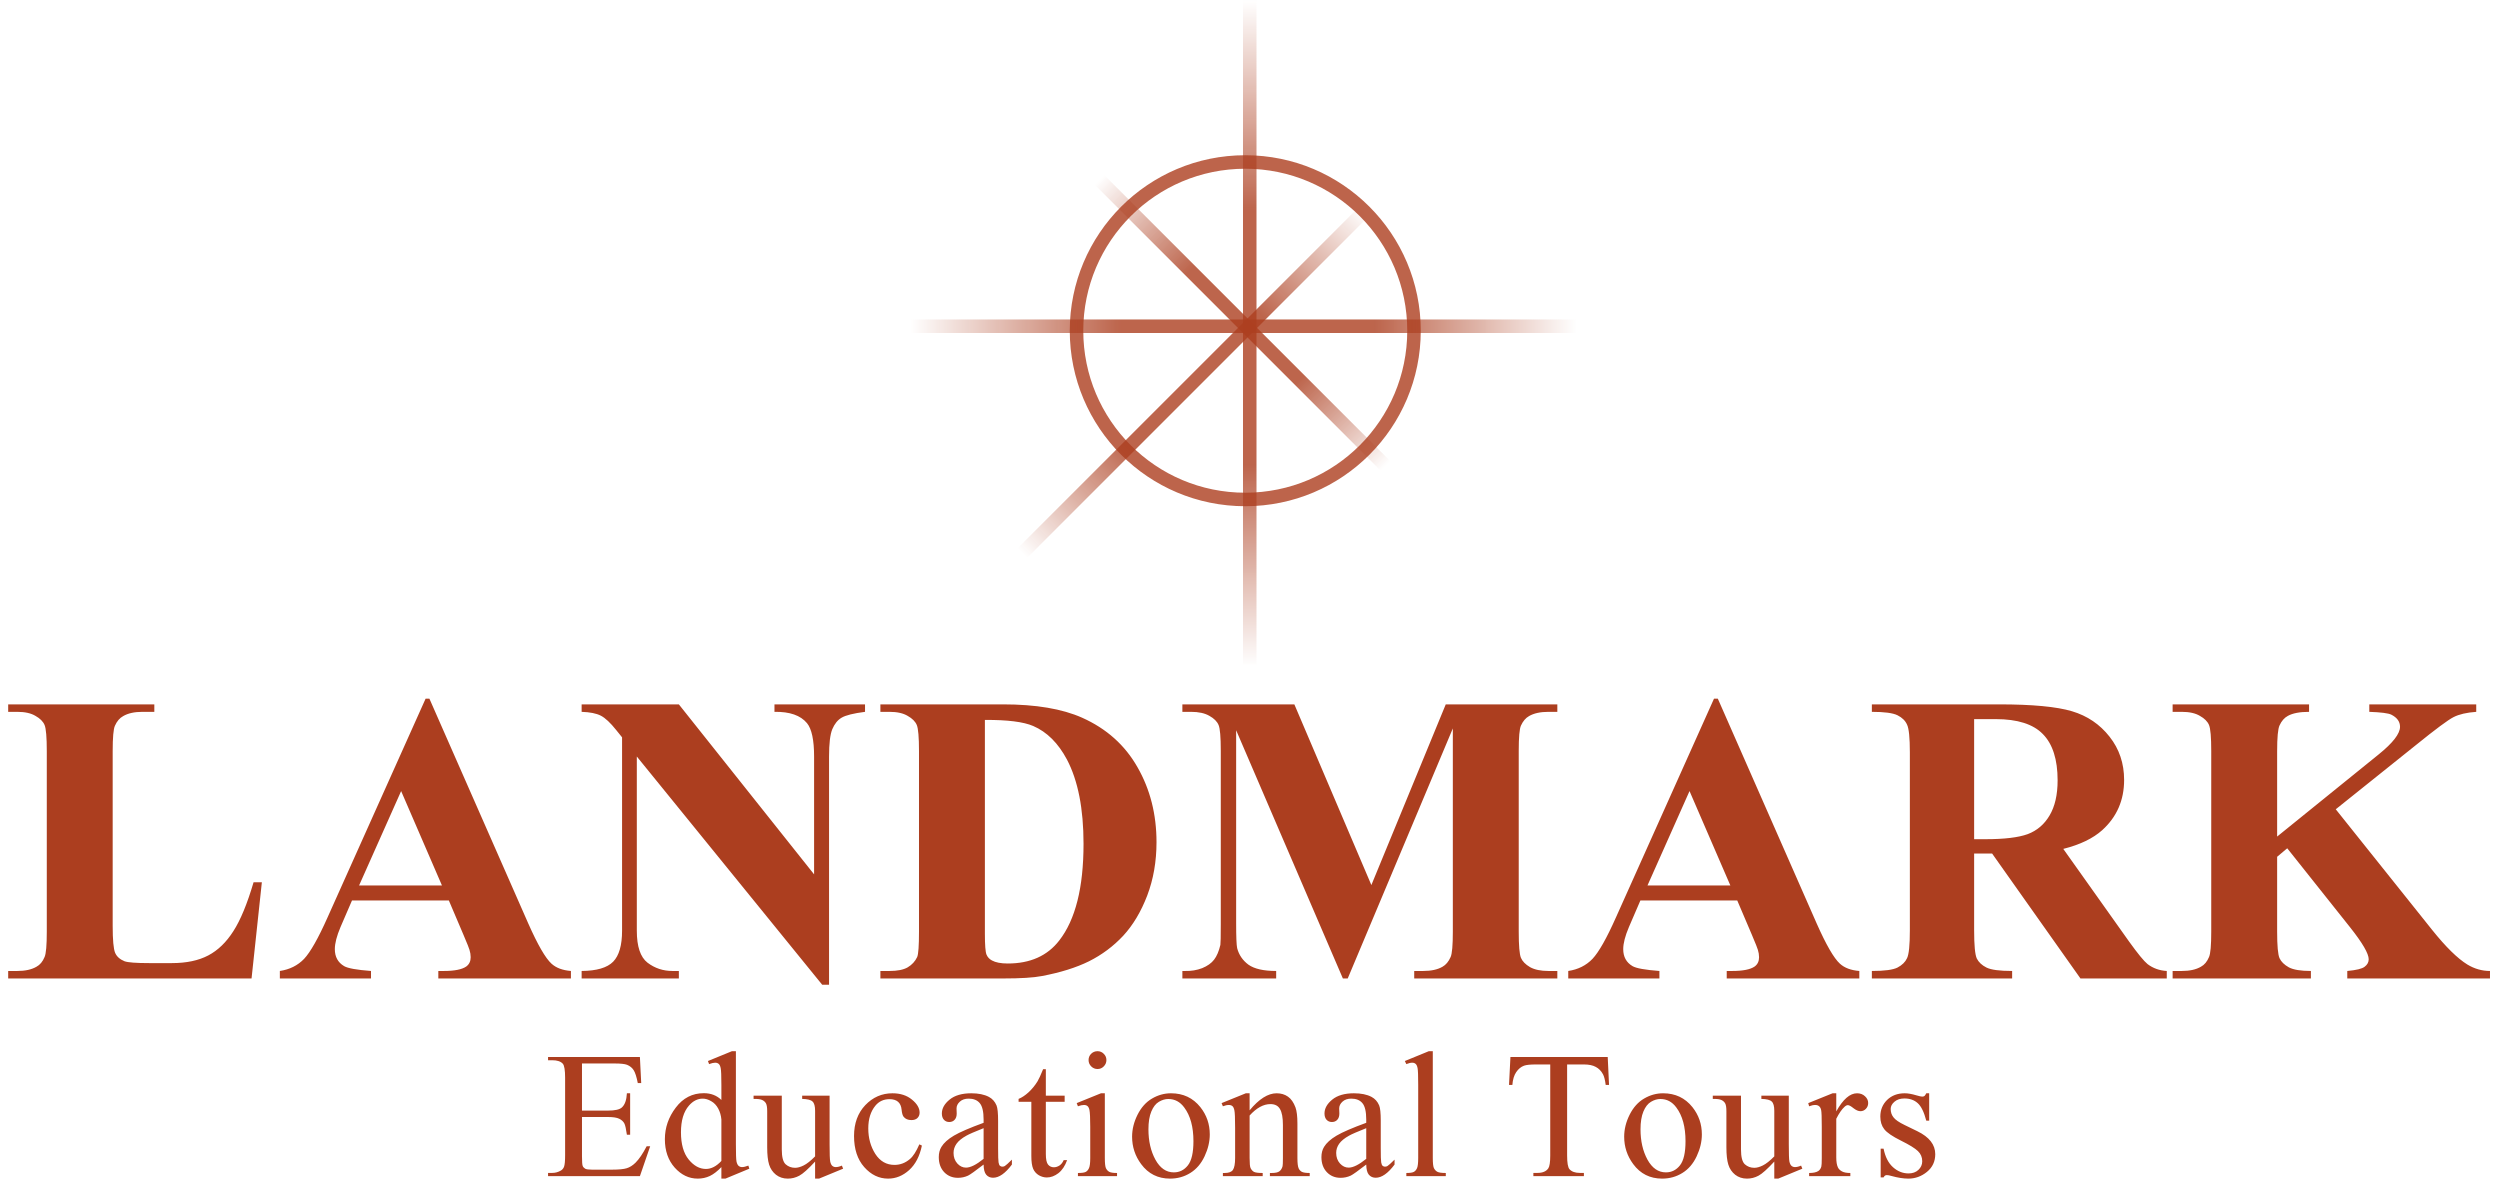 <svg width="179" height="85" viewBox="0 0 179 85" fill="none" xmlns="http://www.w3.org/2000/svg">
<g clip-path="url(#clip0_12_521)">
<path d="M77.079 23.68C77.079 17.008 82.489 11.598 89.161 11.598V11.598C95.834 11.598 101.243 17.008 101.243 23.68V23.68C101.243 30.352 95.834 35.762 89.161 35.762V35.762C82.489 35.762 77.079 30.352 77.079 23.68V23.68Z" stroke="#AC3E1F" stroke-opacity="0.8" stroke-width="0.967"/>
<line x1="89.482" y1="0" x2="89.482" y2="47.682" stroke="url(#paint0_linear_12_521)" stroke-opacity="0.8" stroke-width="0.967"/>
<line x1="65.157" y1="23.358" x2="112.84" y2="23.358" stroke="url(#paint1_linear_12_521)" stroke-opacity="0.8" stroke-width="0.967"/>
<line x1="73.194" y1="39.608" x2="97.679" y2="15.123" stroke="url(#paint2_linear_12_521)" stroke-opacity="0.8" stroke-width="0.967"/>
<line x1="78.711" y1="12.868" x2="99.214" y2="33.371" stroke="url(#paint3_linear_12_521)" stroke-opacity="0.8" stroke-width="0.967"/>
</g>
<path d="M18.749 63.169L18.011 70.058H0.586V69.522H1.237C1.806 69.522 2.265 69.421 2.612 69.218C2.863 69.083 3.056 68.852 3.191 68.524C3.297 68.292 3.35 67.684 3.35 66.7V53.79C3.35 52.787 3.297 52.16 3.191 51.909C3.085 51.658 2.868 51.441 2.54 51.258C2.221 51.065 1.787 50.968 1.237 50.968H0.586V50.433H11.05V50.968H10.196C9.626 50.968 9.168 51.069 8.821 51.272C8.57 51.407 8.372 51.639 8.227 51.967C8.121 52.198 8.068 52.806 8.068 53.79V66.295C8.068 67.298 8.126 67.94 8.242 68.22C8.358 68.49 8.584 68.692 8.922 68.828C9.163 68.914 9.747 68.958 10.673 68.958H12.309C13.351 68.958 14.219 68.774 14.914 68.408C15.609 68.041 16.207 67.462 16.709 66.671C17.22 65.88 17.702 64.712 18.156 63.169H18.749ZM32.136 64.471H25.204L24.379 66.382C24.109 67.018 23.974 67.544 23.974 67.959C23.974 68.509 24.196 68.914 24.64 69.175C24.9 69.329 25.542 69.445 26.564 69.522V70.058H20.037V69.522C20.742 69.416 21.32 69.127 21.774 68.654C22.227 68.171 22.787 67.182 23.453 65.687L30.472 50.027H30.747L37.824 66.121C38.5 67.645 39.054 68.606 39.489 69.001C39.817 69.3 40.28 69.474 40.878 69.522V70.058H31.384V69.522H31.775C32.537 69.522 33.072 69.416 33.381 69.204C33.593 69.049 33.7 68.828 33.7 68.538C33.7 68.364 33.671 68.186 33.613 68.002C33.593 67.916 33.449 67.554 33.178 66.917L32.136 64.471ZM31.644 63.4L28.721 56.641L25.71 63.4H31.644ZM48.606 50.433L58.289 62.604V54.167C58.289 52.989 58.12 52.193 57.782 51.779C57.319 51.219 56.542 50.949 55.452 50.968V50.433H61.936V50.968C61.106 51.074 60.547 51.214 60.257 51.388C59.977 51.552 59.755 51.827 59.591 52.213C59.437 52.589 59.36 53.24 59.36 54.167V70.506H58.868L45.596 54.167V66.642C45.596 67.771 45.852 68.533 46.363 68.929C46.884 69.324 47.478 69.522 48.143 69.522H48.606V70.058H41.645V69.522C42.726 69.513 43.478 69.291 43.903 68.856C44.327 68.422 44.54 67.684 44.54 66.642V52.792L44.12 52.271C43.705 51.75 43.338 51.407 43.02 51.243C42.702 51.079 42.243 50.987 41.645 50.968V50.433H48.606ZM63.036 70.058V69.522H63.687C64.256 69.522 64.691 69.435 64.99 69.262C65.298 69.078 65.525 68.832 65.67 68.524C65.757 68.321 65.8 67.713 65.8 66.7V53.79C65.8 52.787 65.747 52.16 65.641 51.909C65.535 51.658 65.318 51.441 64.99 51.258C64.671 51.065 64.237 50.968 63.687 50.968H63.036V50.433H71.821C74.165 50.433 76.052 50.751 77.48 51.388C79.226 52.169 80.548 53.351 81.445 54.934C82.352 56.516 82.806 58.306 82.806 60.303C82.806 61.683 82.584 62.956 82.14 64.124C81.696 65.282 81.122 66.242 80.418 67.004C79.713 67.757 78.898 68.364 77.972 68.828C77.055 69.281 75.931 69.633 74.6 69.884C74.011 70 73.085 70.058 71.821 70.058H63.036ZM70.518 51.547V66.859C70.518 67.67 70.557 68.167 70.634 68.35C70.711 68.533 70.841 68.673 71.025 68.77C71.285 68.914 71.662 68.987 72.154 68.987C73.765 68.987 74.995 68.437 75.844 67.337C77.002 65.851 77.581 63.545 77.581 60.419C77.581 57.901 77.185 55.889 76.394 54.384C75.767 53.206 74.961 52.406 73.977 51.981C73.283 51.682 72.13 51.537 70.518 51.547ZM98.19 63.371L103.516 50.433H111.505V50.968H110.868C110.289 50.968 109.826 51.069 109.479 51.272C109.238 51.407 109.045 51.634 108.9 51.952C108.794 52.184 108.741 52.787 108.741 53.761V66.7C108.741 67.703 108.794 68.331 108.9 68.582C109.006 68.832 109.223 69.054 109.551 69.247C109.879 69.43 110.318 69.522 110.868 69.522H111.505V70.058H101.258V69.522H101.895C102.474 69.522 102.937 69.421 103.285 69.218C103.526 69.083 103.719 68.852 103.864 68.524C103.97 68.292 104.023 67.684 104.023 66.7V52.155L96.497 70.058H96.15L88.508 52.285V66.107C88.508 67.072 88.532 67.665 88.58 67.887C88.706 68.369 88.976 68.765 89.391 69.073C89.815 69.373 90.476 69.522 91.374 69.522V70.058H84.658V69.522H84.861C85.295 69.532 85.7 69.464 86.076 69.32C86.453 69.165 86.737 68.963 86.93 68.712C87.123 68.461 87.273 68.109 87.379 67.655C87.398 67.549 87.408 67.057 87.408 66.179V53.761C87.408 52.767 87.355 52.15 87.249 51.909C87.143 51.658 86.926 51.441 86.597 51.258C86.269 51.065 85.831 50.968 85.281 50.968H84.658V50.433H92.676L98.19 63.371ZM124.386 64.471H117.453L116.629 66.382C116.358 67.018 116.223 67.544 116.223 67.959C116.223 68.509 116.445 68.914 116.889 69.175C117.15 69.329 117.791 69.445 118.814 69.522V70.058H112.287V69.522C112.991 69.416 113.57 69.127 114.023 68.654C114.477 68.171 115.037 67.182 115.702 65.687L122.722 50.027H122.997L130.074 66.121C130.749 67.645 131.304 68.606 131.738 69.001C132.066 69.3 132.529 69.474 133.128 69.522V70.058H123.633V69.522H124.024C124.786 69.522 125.322 69.416 125.631 69.204C125.843 69.049 125.949 68.828 125.949 68.538C125.949 68.364 125.92 68.186 125.862 68.002C125.843 67.916 125.698 67.554 125.428 66.917L124.386 64.471ZM123.894 63.4L120.97 56.641L117.96 63.4H123.894ZM141.348 61.114V66.613C141.348 67.674 141.411 68.345 141.536 68.625C141.671 68.895 141.903 69.112 142.231 69.276C142.559 69.44 143.172 69.522 144.069 69.522V70.058H134.025V69.522C134.932 69.522 135.544 69.44 135.863 69.276C136.191 69.103 136.418 68.881 136.543 68.61C136.678 68.34 136.746 67.674 136.746 66.613V53.877C136.746 52.816 136.678 52.15 136.543 51.88C136.418 51.6 136.191 51.378 135.863 51.214C135.535 51.05 134.922 50.968 134.025 50.968V50.433H143.143C145.516 50.433 147.253 50.597 148.353 50.925C149.453 51.253 150.35 51.861 151.045 52.748C151.739 53.626 152.087 54.659 152.087 55.845C152.087 57.293 151.566 58.489 150.524 59.435C149.858 60.033 148.927 60.481 147.731 60.781L152.449 67.424C153.066 68.282 153.505 68.818 153.766 69.03C154.161 69.329 154.62 69.493 155.141 69.522V70.058H148.961L142.636 61.114H141.348ZM141.348 51.489V60.086H142.173C143.514 60.086 144.518 59.965 145.183 59.724C145.849 59.473 146.37 59.029 146.746 58.393C147.132 57.746 147.325 56.907 147.325 55.874C147.325 54.379 146.973 53.274 146.269 52.56C145.574 51.846 144.45 51.489 142.897 51.489H141.348ZM167.24 57.944L174.143 66.584C175.118 67.8 175.957 68.625 176.662 69.059C177.173 69.368 177.713 69.522 178.283 69.522V70.058H168.065V69.522C168.711 69.464 169.126 69.363 169.309 69.218C169.502 69.073 169.599 68.895 169.599 68.683C169.599 68.278 169.155 67.515 168.267 66.396L163.766 60.737L163.043 61.345V66.7C163.043 67.723 163.101 68.359 163.216 68.61C163.332 68.861 163.554 69.078 163.882 69.262C164.21 69.435 164.736 69.522 165.46 69.522V70.058H155.56V69.522H156.212C156.781 69.522 157.239 69.421 157.586 69.218C157.837 69.083 158.03 68.852 158.165 68.524C158.272 68.292 158.325 67.684 158.325 66.7V53.79C158.325 52.787 158.272 52.16 158.165 51.909C158.059 51.658 157.842 51.441 157.514 51.258C157.196 51.065 156.762 50.968 156.212 50.968H155.56V50.433H165.329V50.968C164.664 50.968 164.157 51.065 163.81 51.258C163.559 51.393 163.361 51.619 163.216 51.938C163.101 52.179 163.043 52.797 163.043 53.79V59.898L170.323 54.007C171.336 53.187 171.842 52.531 171.842 52.039C171.842 51.672 171.635 51.383 171.22 51.171C171.008 51.065 170.482 50.997 169.642 50.968V50.433H177.298V50.968C176.613 51.016 176.073 51.142 175.677 51.344C175.292 51.537 174.394 52.203 172.986 53.342L167.24 57.944Z" fill="#AC3E1F"/>
<path d="M41.67 76.145V79.518H43.545C44.032 79.518 44.357 79.445 44.521 79.298C44.739 79.105 44.861 78.765 44.886 78.279H45.118V81.249H44.886C44.827 80.833 44.768 80.567 44.709 80.45C44.634 80.303 44.51 80.187 44.338 80.103C44.166 80.02 43.902 79.978 43.545 79.978H41.67V82.79C41.67 83.168 41.687 83.399 41.721 83.483C41.754 83.562 41.813 83.627 41.897 83.678C41.981 83.724 42.14 83.747 42.375 83.747H43.822C44.305 83.747 44.655 83.713 44.873 83.646C45.091 83.579 45.301 83.447 45.502 83.25C45.763 82.99 46.029 82.597 46.301 82.073H46.553L45.817 84.213H39.241V83.98H39.543C39.745 83.98 39.936 83.931 40.116 83.835C40.25 83.768 40.34 83.667 40.387 83.533C40.437 83.399 40.462 83.124 40.462 82.709V77.165C40.462 76.624 40.407 76.29 40.298 76.164C40.148 75.997 39.896 75.913 39.543 75.913H39.241V75.68H45.817L45.911 77.549H45.666C45.578 77.1 45.479 76.792 45.37 76.624C45.265 76.456 45.108 76.328 44.898 76.24C44.73 76.177 44.435 76.145 44.011 76.145H41.67ZM51.651 83.564C51.37 83.858 51.096 84.07 50.827 84.2C50.559 84.326 50.269 84.389 49.959 84.389C49.33 84.389 48.78 84.126 48.31 83.602C47.84 83.074 47.605 82.396 47.605 81.57C47.605 80.743 47.865 79.988 48.386 79.304C48.906 78.616 49.575 78.272 50.393 78.272C50.901 78.272 51.32 78.434 51.651 78.757V77.694C51.651 77.035 51.635 76.63 51.601 76.479C51.572 76.328 51.523 76.225 51.456 76.171C51.389 76.116 51.305 76.089 51.205 76.089C51.096 76.089 50.951 76.123 50.77 76.19L50.689 75.969L52.407 75.265H52.69V81.928C52.69 82.604 52.704 83.017 52.734 83.168C52.767 83.315 52.818 83.418 52.885 83.476C52.956 83.535 53.038 83.564 53.13 83.564C53.243 83.564 53.394 83.529 53.583 83.457L53.652 83.678L51.941 84.389H51.651V83.564ZM51.651 83.124V80.154C51.626 79.869 51.551 79.609 51.425 79.374C51.299 79.139 51.131 78.963 50.922 78.845C50.716 78.723 50.515 78.662 50.317 78.662C49.948 78.662 49.619 78.828 49.33 79.16C48.948 79.596 48.757 80.234 48.757 81.073C48.757 81.92 48.941 82.57 49.311 83.023C49.68 83.472 50.091 83.697 50.544 83.697C50.926 83.697 51.295 83.506 51.651 83.124ZM59.399 78.449V81.941C59.399 82.608 59.413 83.017 59.443 83.168C59.476 83.315 59.527 83.418 59.594 83.476C59.665 83.535 59.747 83.564 59.839 83.564C59.969 83.564 60.116 83.529 60.28 83.457L60.368 83.678L58.644 84.389H58.361V83.168C57.865 83.705 57.488 84.043 57.228 84.181C56.968 84.32 56.693 84.389 56.404 84.389C56.081 84.389 55.799 84.296 55.56 84.112C55.325 83.923 55.162 83.682 55.069 83.388C54.977 83.095 54.931 82.679 54.931 82.142V79.569C54.931 79.296 54.902 79.107 54.843 79.002C54.784 78.897 54.696 78.818 54.579 78.763C54.465 78.704 54.258 78.677 53.956 78.681V78.449H55.976V82.306C55.976 82.843 56.068 83.195 56.252 83.363C56.441 83.531 56.668 83.615 56.932 83.615C57.112 83.615 57.316 83.558 57.542 83.445C57.773 83.332 58.046 83.115 58.361 82.797V79.531C58.361 79.204 58.3 78.983 58.178 78.87C58.061 78.753 57.813 78.69 57.435 78.681V78.449H59.399ZM66.007 82.023C65.852 82.782 65.548 83.367 65.095 83.778C64.642 84.185 64.14 84.389 63.591 84.389C62.936 84.389 62.366 84.114 61.879 83.564C61.393 83.015 61.149 82.272 61.149 81.337C61.149 80.431 61.418 79.695 61.955 79.128C62.496 78.562 63.144 78.279 63.899 78.279C64.466 78.279 64.931 78.43 65.296 78.732C65.661 79.03 65.844 79.34 65.844 79.663C65.844 79.822 65.791 79.953 65.686 80.053C65.586 80.15 65.443 80.198 65.258 80.198C65.011 80.198 64.824 80.118 64.698 79.959C64.627 79.871 64.579 79.703 64.554 79.455C64.533 79.208 64.449 79.019 64.302 78.889C64.155 78.763 63.952 78.7 63.691 78.7C63.272 78.7 62.934 78.856 62.678 79.166C62.339 79.577 62.169 80.12 62.169 80.796C62.169 81.484 62.337 82.092 62.672 82.621C63.012 83.145 63.469 83.407 64.044 83.407C64.455 83.407 64.824 83.267 65.151 82.986C65.382 82.793 65.606 82.442 65.825 81.935L66.007 82.023ZM70.426 83.382C69.834 83.839 69.463 84.103 69.312 84.175C69.085 84.28 68.844 84.332 68.588 84.332C68.19 84.332 67.861 84.196 67.6 83.923C67.344 83.65 67.217 83.292 67.217 82.847C67.217 82.566 67.279 82.323 67.405 82.117C67.577 81.832 67.875 81.563 68.299 81.312C68.727 81.06 69.436 80.754 70.426 80.393V80.166C70.426 79.592 70.334 79.197 70.149 78.983C69.969 78.769 69.704 78.662 69.356 78.662C69.092 78.662 68.882 78.734 68.727 78.876C68.567 79.019 68.488 79.183 68.488 79.367L68.5 79.732C68.5 79.925 68.45 80.074 68.349 80.179C68.253 80.284 68.125 80.336 67.965 80.336C67.81 80.336 67.682 80.282 67.582 80.173C67.485 80.064 67.437 79.915 67.437 79.726C67.437 79.365 67.621 79.034 67.991 78.732C68.36 78.43 68.878 78.279 69.545 78.279C70.057 78.279 70.476 78.365 70.803 78.537C71.051 78.667 71.233 78.87 71.351 79.147C71.426 79.327 71.464 79.697 71.464 80.254V82.212C71.464 82.761 71.475 83.099 71.496 83.225C71.516 83.346 71.55 83.428 71.596 83.47C71.647 83.512 71.703 83.533 71.766 83.533C71.833 83.533 71.892 83.518 71.942 83.489C72.03 83.434 72.2 83.281 72.452 83.029V83.382C71.982 84.011 71.533 84.326 71.105 84.326C70.9 84.326 70.736 84.254 70.615 84.112C70.493 83.969 70.43 83.726 70.426 83.382ZM70.426 82.973V80.777C69.792 81.028 69.383 81.207 69.199 81.312C68.867 81.496 68.63 81.689 68.488 81.891C68.345 82.092 68.274 82.312 68.274 82.551C68.274 82.853 68.364 83.105 68.544 83.306C68.725 83.504 68.932 83.602 69.167 83.602C69.486 83.602 69.906 83.392 70.426 82.973ZM74.882 76.555V78.449H76.229V78.889H74.882V82.627C74.882 83 74.935 83.252 75.039 83.382C75.148 83.512 75.287 83.577 75.455 83.577C75.593 83.577 75.727 83.535 75.858 83.451C75.987 83.363 76.088 83.235 76.159 83.067H76.405C76.258 83.478 76.05 83.789 75.782 83.999C75.513 84.204 75.237 84.307 74.951 84.307C74.758 84.307 74.57 84.254 74.385 84.15C74.2 84.04 74.064 83.887 73.976 83.69C73.888 83.489 73.844 83.181 73.844 82.765V78.889H72.931V78.681C73.162 78.589 73.397 78.434 73.636 78.216C73.879 77.993 74.096 77.731 74.284 77.429C74.381 77.27 74.515 76.978 74.687 76.555H74.882ZM78.583 75.265C78.76 75.265 78.909 75.328 79.03 75.453C79.156 75.575 79.219 75.724 79.219 75.9C79.219 76.076 79.156 76.227 79.03 76.353C78.909 76.479 78.76 76.542 78.583 76.542C78.407 76.542 78.256 76.479 78.13 76.353C78.004 76.227 77.942 76.076 77.942 75.9C77.942 75.724 78.002 75.575 78.124 75.453C78.25 75.328 78.403 75.265 78.583 75.265ZM79.106 78.279V82.91C79.106 83.271 79.131 83.512 79.181 83.634C79.236 83.751 79.313 83.839 79.414 83.898C79.519 83.957 79.708 83.986 79.98 83.986V84.213H77.18V83.986C77.461 83.986 77.65 83.959 77.746 83.904C77.843 83.85 77.918 83.76 77.973 83.634C78.032 83.508 78.061 83.267 78.061 82.91V80.689C78.061 80.064 78.042 79.659 78.004 79.474C77.975 79.34 77.929 79.248 77.866 79.197C77.803 79.143 77.717 79.116 77.608 79.116C77.491 79.116 77.348 79.147 77.18 79.21L77.092 78.983L78.829 78.279H79.106ZM83.845 78.279C84.718 78.279 85.418 78.61 85.947 79.273C86.396 79.839 86.62 80.49 86.62 81.224C86.62 81.74 86.496 82.262 86.249 82.79C86.001 83.319 85.659 83.718 85.223 83.986C84.791 84.254 84.309 84.389 83.776 84.389C82.908 84.389 82.218 84.043 81.706 83.35C81.274 82.767 81.058 82.113 81.058 81.387C81.058 80.859 81.188 80.334 81.448 79.814C81.712 79.29 82.058 78.904 82.486 78.656C82.914 78.404 83.367 78.279 83.845 78.279ZM83.65 78.688C83.428 78.688 83.203 78.755 82.977 78.889C82.754 79.019 82.574 79.25 82.436 79.581C82.297 79.913 82.228 80.338 82.228 80.859C82.228 81.698 82.394 82.421 82.725 83.029C83.061 83.638 83.501 83.942 84.046 83.942C84.453 83.942 84.789 83.774 85.053 83.439C85.318 83.103 85.45 82.526 85.45 81.708C85.45 80.684 85.23 79.879 84.789 79.292C84.491 78.889 84.112 78.688 83.65 78.688ZM89.472 79.499C90.147 78.686 90.791 78.279 91.404 78.279C91.718 78.279 91.989 78.358 92.216 78.518C92.442 78.673 92.622 78.931 92.757 79.292C92.849 79.543 92.895 79.929 92.895 80.45V82.91C92.895 83.275 92.924 83.522 92.983 83.653C93.029 83.757 93.103 83.839 93.203 83.898C93.308 83.957 93.499 83.986 93.776 83.986V84.213H90.925V83.986H91.045C91.314 83.986 91.5 83.946 91.605 83.866C91.714 83.782 91.79 83.661 91.832 83.501C91.848 83.439 91.857 83.241 91.857 82.91V80.55C91.857 80.026 91.788 79.646 91.649 79.411C91.515 79.172 91.286 79.053 90.963 79.053C90.464 79.053 89.967 79.325 89.472 79.871V82.91C89.472 83.3 89.495 83.541 89.541 83.634C89.6 83.755 89.68 83.846 89.78 83.904C89.885 83.959 90.095 83.986 90.409 83.986V84.213H87.559V83.986H87.685C87.978 83.986 88.176 83.913 88.276 83.766C88.381 83.615 88.434 83.329 88.434 82.91V80.77C88.434 80.078 88.417 79.657 88.383 79.506C88.354 79.355 88.306 79.252 88.239 79.197C88.176 79.143 88.09 79.116 87.981 79.116C87.863 79.116 87.723 79.147 87.559 79.21L87.465 78.983L89.201 78.279H89.472V79.499ZM97.823 83.382C97.232 83.839 96.861 84.103 96.71 84.175C96.483 84.28 96.242 84.332 95.986 84.332C95.587 84.332 95.258 84.196 94.998 83.923C94.742 83.65 94.614 83.292 94.614 82.847C94.614 82.566 94.677 82.323 94.803 82.117C94.975 81.832 95.273 81.563 95.697 81.312C96.124 81.06 96.833 80.754 97.823 80.393V80.166C97.823 79.592 97.731 79.197 97.546 78.983C97.366 78.769 97.102 78.662 96.754 78.662C96.489 78.662 96.28 78.734 96.124 78.876C95.965 79.019 95.885 79.183 95.885 79.367L95.898 79.732C95.898 79.925 95.847 80.074 95.747 80.179C95.65 80.284 95.522 80.336 95.363 80.336C95.208 80.336 95.08 80.282 94.979 80.173C94.883 80.064 94.834 79.915 94.834 79.726C94.834 79.365 95.019 79.034 95.388 78.732C95.757 78.43 96.275 78.279 96.942 78.279C97.454 78.279 97.874 78.365 98.201 78.537C98.448 78.667 98.631 78.87 98.748 79.147C98.824 79.327 98.862 79.697 98.862 80.254V82.212C98.862 82.761 98.872 83.099 98.893 83.225C98.914 83.346 98.948 83.428 98.994 83.47C99.044 83.512 99.101 83.533 99.164 83.533C99.231 83.533 99.29 83.518 99.34 83.489C99.428 83.434 99.598 83.281 99.85 83.029V83.382C99.38 84.011 98.931 84.326 98.503 84.326C98.297 84.326 98.134 84.254 98.012 84.112C97.891 83.969 97.828 83.726 97.823 83.382ZM97.823 82.973V80.777C97.19 81.028 96.781 81.207 96.596 81.312C96.265 81.496 96.028 81.689 95.885 81.891C95.743 82.092 95.671 82.312 95.671 82.551C95.671 82.853 95.761 83.105 95.942 83.306C96.122 83.504 96.33 83.602 96.565 83.602C96.884 83.602 97.303 83.392 97.823 82.973ZM102.588 75.265V82.91C102.588 83.271 102.613 83.51 102.664 83.627C102.718 83.745 102.8 83.835 102.909 83.898C103.018 83.957 103.221 83.986 103.519 83.986V84.213H100.694V83.986C100.958 83.986 101.139 83.959 101.235 83.904C101.332 83.85 101.407 83.76 101.462 83.634C101.516 83.508 101.543 83.267 101.543 82.91V77.675C101.543 77.024 101.529 76.626 101.499 76.479C101.47 76.328 101.422 76.225 101.355 76.171C101.292 76.116 101.21 76.089 101.109 76.089C101 76.089 100.862 76.123 100.694 76.19L100.587 75.969L102.305 75.265H102.588ZM115.113 75.68L115.207 77.681H114.968C114.922 77.329 114.859 77.077 114.779 76.926C114.649 76.683 114.475 76.504 114.257 76.391C114.043 76.273 113.76 76.215 113.407 76.215H112.206V82.734C112.206 83.258 112.262 83.585 112.375 83.715C112.535 83.892 112.78 83.98 113.112 83.98H113.407V84.213H109.789V83.98H110.091C110.452 83.98 110.708 83.871 110.859 83.653C110.951 83.518 110.997 83.212 110.997 82.734V76.215H109.972C109.573 76.215 109.29 76.244 109.122 76.303C108.904 76.382 108.717 76.536 108.562 76.762C108.407 76.989 108.315 77.295 108.285 77.681H108.046L108.147 75.68H115.113ZM119.078 78.279C119.951 78.279 120.651 78.61 121.18 79.273C121.629 79.839 121.853 80.49 121.853 81.224C121.853 81.74 121.729 82.262 121.482 82.79C121.234 83.319 120.893 83.718 120.456 83.986C120.024 84.254 119.542 84.389 119.009 84.389C118.141 84.389 117.451 84.043 116.939 83.35C116.507 82.767 116.291 82.113 116.291 81.387C116.291 80.859 116.421 80.334 116.681 79.814C116.945 79.29 117.291 78.904 117.719 78.656C118.147 78.404 118.6 78.279 119.078 78.279ZM118.883 78.688C118.661 78.688 118.436 78.755 118.21 78.889C117.988 79.019 117.807 79.25 117.669 79.581C117.53 79.913 117.461 80.338 117.461 80.859C117.461 81.698 117.627 82.421 117.958 83.029C118.294 83.638 118.734 83.942 119.28 83.942C119.686 83.942 120.022 83.774 120.286 83.439C120.551 83.103 120.683 82.526 120.683 81.708C120.683 80.684 120.463 79.879 120.022 79.292C119.724 78.889 119.345 78.688 118.883 78.688ZM128.078 78.449V81.941C128.078 82.608 128.092 83.017 128.122 83.168C128.155 83.315 128.206 83.418 128.273 83.476C128.344 83.535 128.426 83.564 128.518 83.564C128.648 83.564 128.795 83.529 128.959 83.457L129.047 83.678L127.323 84.389H127.039V83.168C126.544 83.705 126.167 84.043 125.907 84.181C125.647 84.32 125.372 84.389 125.083 84.389C124.76 84.389 124.478 84.296 124.239 84.112C124.004 83.923 123.841 83.682 123.749 83.388C123.656 83.095 123.61 82.679 123.61 82.142V79.569C123.61 79.296 123.581 79.107 123.522 79.002C123.463 78.897 123.375 78.818 123.258 78.763C123.144 78.704 122.937 78.677 122.635 78.681V78.449H124.655V82.306C124.655 82.843 124.747 83.195 124.931 83.363C125.12 83.531 125.347 83.615 125.611 83.615C125.791 83.615 125.995 83.558 126.221 83.445C126.452 83.332 126.725 83.115 127.039 82.797V79.531C127.039 79.204 126.979 78.983 126.857 78.87C126.74 78.753 126.492 78.69 126.114 78.681V78.449H128.078ZM131.477 78.279V79.575C131.959 78.711 132.454 78.279 132.962 78.279C133.193 78.279 133.384 78.35 133.535 78.493C133.686 78.631 133.761 78.793 133.761 78.977C133.761 79.141 133.707 79.279 133.598 79.392C133.488 79.506 133.358 79.562 133.207 79.562C133.061 79.562 132.895 79.491 132.71 79.348C132.53 79.202 132.396 79.128 132.308 79.128C132.232 79.128 132.15 79.17 132.062 79.254C131.873 79.426 131.678 79.709 131.477 80.103V82.866C131.477 83.185 131.517 83.426 131.597 83.59C131.651 83.703 131.748 83.797 131.886 83.873C132.024 83.948 132.224 83.986 132.484 83.986V84.213H129.533V83.986C129.826 83.986 130.044 83.94 130.187 83.848C130.292 83.78 130.365 83.674 130.407 83.527C130.428 83.455 130.439 83.252 130.439 82.916V80.682C130.439 80.011 130.424 79.613 130.395 79.487C130.369 79.357 130.319 79.262 130.244 79.204C130.172 79.145 130.082 79.116 129.973 79.116C129.843 79.116 129.696 79.147 129.533 79.21L129.47 78.983L131.213 78.279H131.477ZM138.129 78.279V80.242H137.922C137.762 79.625 137.557 79.206 137.305 78.983C137.058 78.761 136.741 78.65 136.355 78.65C136.061 78.65 135.824 78.728 135.644 78.883C135.463 79.038 135.373 79.21 135.373 79.399C135.373 79.634 135.44 79.835 135.575 80.003C135.705 80.175 135.969 80.357 136.368 80.55L137.286 80.997C138.138 81.412 138.564 81.96 138.564 82.639C138.564 83.164 138.364 83.588 137.966 83.91C137.571 84.229 137.129 84.389 136.638 84.389C136.286 84.389 135.883 84.326 135.43 84.2C135.291 84.158 135.178 84.137 135.09 84.137C134.994 84.137 134.918 84.192 134.864 84.301H134.656V82.243H134.864C134.981 82.83 135.205 83.273 135.537 83.571C135.868 83.868 136.24 84.017 136.651 84.017C136.94 84.017 137.175 83.934 137.355 83.766C137.54 83.594 137.632 83.388 137.632 83.149C137.632 82.86 137.53 82.616 137.324 82.419C137.123 82.222 136.718 81.972 136.11 81.67C135.501 81.368 135.103 81.096 134.914 80.852C134.725 80.613 134.631 80.311 134.631 79.946C134.631 79.472 134.792 79.076 135.115 78.757C135.443 78.438 135.864 78.279 136.38 78.279C136.607 78.279 136.881 78.327 137.204 78.423C137.418 78.486 137.561 78.518 137.632 78.518C137.699 78.518 137.752 78.503 137.79 78.474C137.827 78.444 137.871 78.379 137.922 78.279H138.129Z" fill="#AC3E1F"/>
<defs>
<linearGradient id="paint0_linear_12_521" x1="88.999" y1="0" x2="88.999" y2="47.682" gradientUnits="userSpaceOnUse">
<stop stop-color="#AC3E1F" stop-opacity="0"/>
<stop offset="0.317" stop-color="#AC3E1F"/>
<stop offset="0.697" stop-color="#AC3E1F"/>
<stop offset="1" stop-color="#AC3E1F" stop-opacity="0"/>
</linearGradient>
<linearGradient id="paint1_linear_12_521" x1="65.157" y1="23.841" x2="112.84" y2="23.841" gradientUnits="userSpaceOnUse">
<stop stop-color="#AC3E1F" stop-opacity="0"/>
<stop offset="0.317" stop-color="#AC3E1F"/>
<stop offset="0.697" stop-color="#AC3E1F"/>
<stop offset="1" stop-color="#AC3E1F" stop-opacity="0"/>
</linearGradient>
<linearGradient id="paint2_linear_12_521" x1="73.536" y1="39.95" x2="98.021" y2="15.464" gradientUnits="userSpaceOnUse">
<stop stop-color="#AC3E1F" stop-opacity="0"/>
<stop offset="0.317" stop-color="#AC3E1F"/>
<stop offset="0.697" stop-color="#AC3E1F"/>
<stop offset="1" stop-color="#AC3E1F" stop-opacity="0"/>
</linearGradient>
<linearGradient id="paint3_linear_12_521" x1="78.369" y1="13.209" x2="98.872" y2="33.712" gradientUnits="userSpaceOnUse">
<stop stop-color="#AC3E1F" stop-opacity="0"/>
<stop offset="0.317" stop-color="#AC3E1F"/>
<stop offset="0.697" stop-color="#AC3E1F"/>
<stop offset="1" stop-color="#AC3E1F" stop-opacity="0"/>
</linearGradient>
<clipPath id="clip0_12_521">
<rect width="47.682" height="47.682" fill="white" transform="translate(65.159)"/>
</clipPath>
</defs>
</svg>
